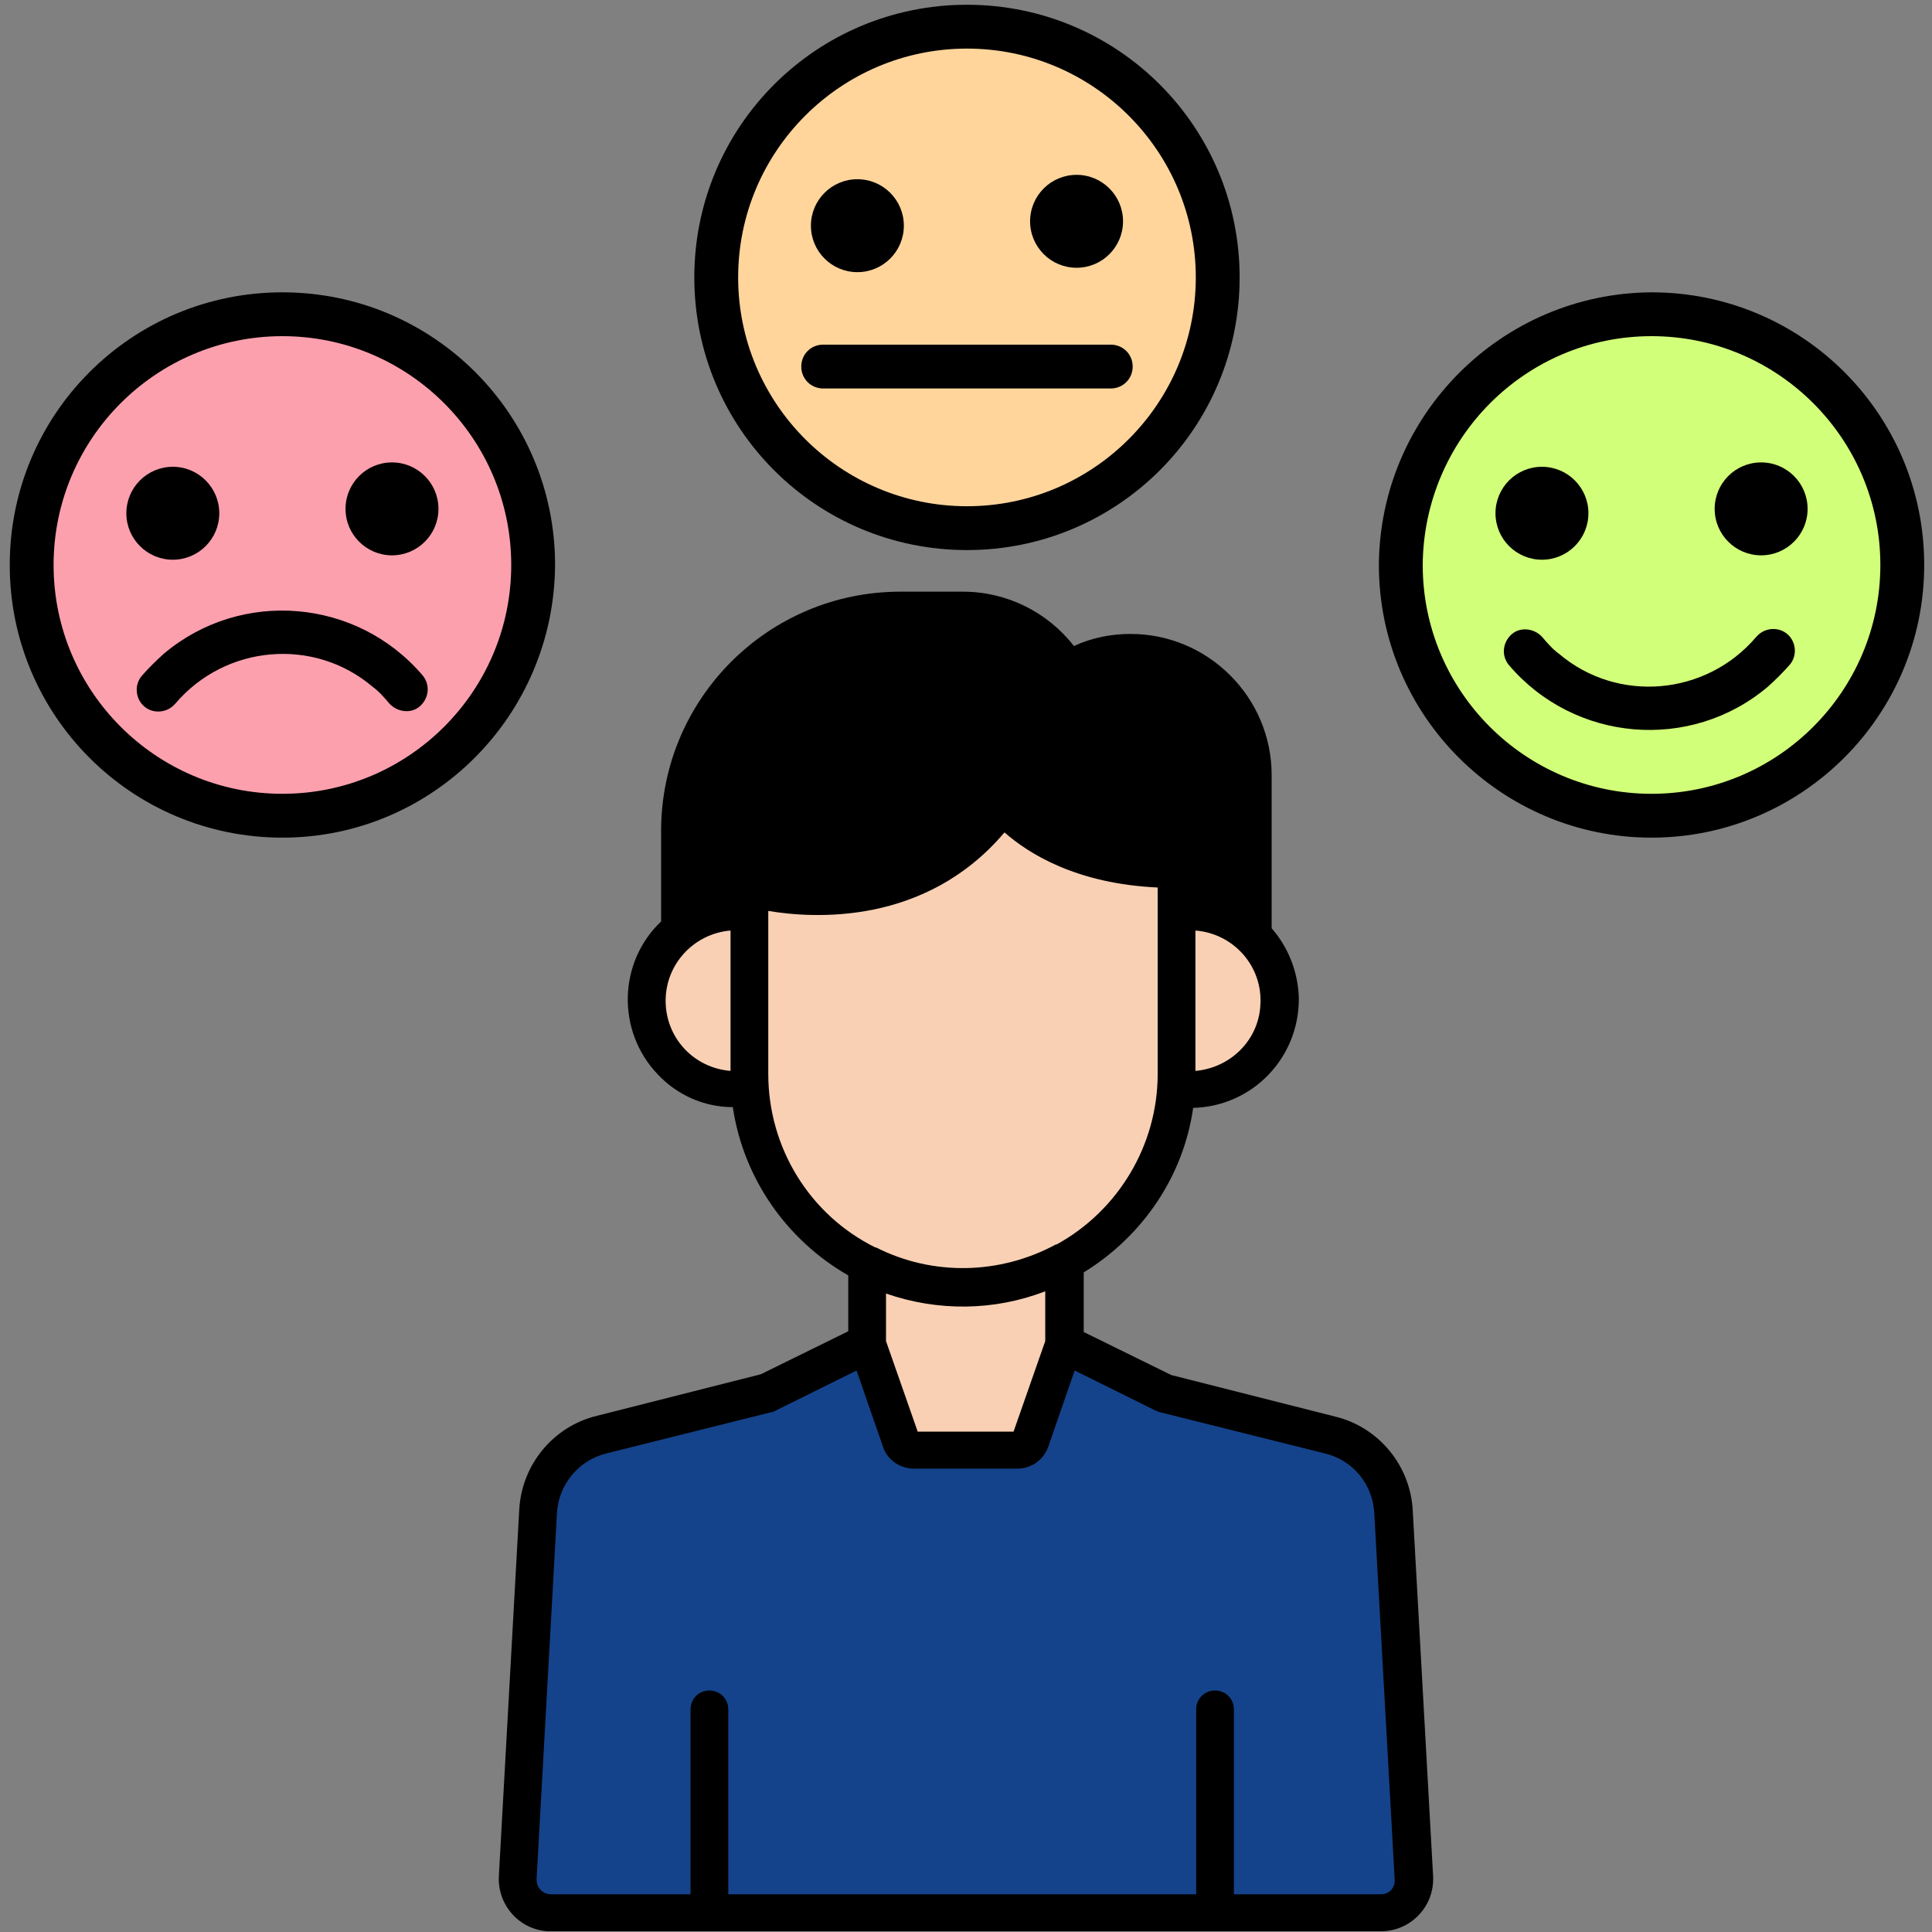<?xml version="1.0" encoding="UTF-8" standalone="no"?>
<svg
   xmlns:dc="http://purl.org/dc/elements/1.1/"
   xmlns:cc="http://creativecommons.org/ns#"
   xmlns:rdf="http://www.w3.org/1999/02/22-rdf-syntax-ns#"
   xmlns:svg="http://www.w3.org/2000/svg"
   xmlns="http://www.w3.org/2000/svg"
   xmlns:sodipodi="http://sodipodi.sourceforge.net/DTD/sodipodi-0.dtd"
   xmlns:inkscape="http://www.inkscape.org/namespaces/inkscape"
   id="Layer_1"
   enable-background="new 0 0 256 256"
   height="512px"
   viewBox="0 0 256 256"
   width="512px"
   class=""
   version="1.1"
   sodipodi:docname="e-score.svg"
   inkscape:version="0.92.4 (5da689c313, 2019-01-14)">
  <rect x="0" y="0" width="256" height="256" fill="#808080" stroke="none"/>
  <defs
     id="defs86" />
  <sodipodi:namedview
     pagecolor="#ffffff"
     bordercolor="#666666"
     borderopacity="1"
     objecttolerance="10"
     gridtolerance="10"
     guidetolerance="10"
     inkscape:pageopacity="0"
     inkscape:pageshadow="2"
     inkscape:window-width="1920"
     inkscape:window-height="1147"
     id="namedview84"
     showgrid="false"
     inkscape:zoom="1.3037281"
     inkscape:cx="-29.808677"
     inkscape:cy="415.57995"
     inkscape:window-x="-8"
     inkscape:window-y="-8"
     inkscape:window-maximized="1"
     inkscape:current-layer="g78" />
  <g
     id="g81">
    <g
       id="Layer_14">
      <g
         id="g78">
        <circle
           cx="37.42"
           cy="74.863"
           r="33.225"
           data-original="#FC657E"
           class=""
           id="circle2"
           style="fill:#fda0ae;stroke-width:1.162;fill-opacity:1" />
        <circle
           cx="51.941"
           cy="67.428"
           r="6.157"
           data-original="#EDF4FC"
           id="circle4"
           style="fill:#000000;stroke-width:1.162;fill-opacity:1" />
        <circle
           cx="22.899"
           cy="68.009"
           r="6.157"
           data-original="#EDF4FC"
           id="circle6"
           style="fill:#000000;stroke-width:1.162;fill-opacity:1" />
        <circle
           cx="128.129"
           cy="36.759"
           r="33.225"
           data-original="#70D6F9"
           class="active-path"
           style="fill:#ffd59c;stroke-width:1.162;fill-opacity:1"
           data-old_color="#70d6f9"
           id="circle8" />
        <circle
           cx="142.65"
           cy="29.324"
           r="6.157"
           data-original="#EDF4FC"
           id="circle10"
           style="fill:#000000;stroke-width:1.162;fill-opacity:1" />
        <circle
           cx="113.608"
           cy="29.905"
           r="6.157"
           data-original="#EDF4FC"
           id="circle12"
           style="fill:#000000;stroke-width:1.162;fill-opacity:1" />
        <circle
           cx="218.838"
           cy="74.863"
           r="33.225"
           data-original="#F5C84C"
           id="circle14"
           style="fill:#d2ff79;fill-opacity:1;stroke-width:1.162" />
        <circle
           cx="233.359"
           cy="67.428"
           r="6.157"
           data-original="#EDF4FC"
           id="circle16"
           style="fill:#000000;stroke-width:1.162;fill-opacity:1" />
        <circle
           cx="204.317"
           cy="68.009"
           r="6.157"
           data-original="#EDF4FC"
           id="circle18"
           style="fill:#000000;stroke-width:1.162;fill-opacity:1" />
        <path
           d="m184.7 200.4c-.3-4.9-3.7-9-8.4-10.2l-22-5.5-13.2-6.5-4.5 12.8c-.3.7-1 1.2-1.8 1.2h-13.7c-.8 0-1.5-.5-1.8-1.2l-4.5-12.8-13.2 6.5-22 5.5c-4.7 1.2-8.2 5.3-8.4 10.2l-2.7 48.5c-.1 2.4 1.7 4.5 4.2 4.7h.2 110.1c2.4 0 4.4-2 4.4-4.4 0-.1 0-.2 0-.2z"
           fill="#edf4fc"
           data-original="#EDF4FC"
           id="path32"
           style="fill:#14438b;fill-opacity:1" />
        <g
           fill="#f9d0b4"
           id="g42">
          <path
             d="m157.7 120.8c-.6 0-1.2 0-1.8.1v21.4c0 .6 0 1.3-.1 1.9 6.4 1 12.5-3.3 13.6-9.8 1-6.4-3.3-12.5-9.8-13.6-.6 0-1.3 0-1.9 0z"
             data-original="#F9D0B4"
             id="path34" />
          <path
             d="m99.3 142.3v-21.4c-6.4-1-12.5 3.3-13.6 9.8-1 6.4 3.3 12.5 9.8 13.6 1.3.2 2.6.2 3.9 0-.1-.7-.1-1.3-.1-2z"
             data-original="#F9D0B4"
             id="path36" />
          <path
             d="m131.8 108c-10.3 13-25.6 11.2-30.7 10.1-.8-.2-1.6.3-1.8 1.2v.3 22.8c0 15.6 12.7 28.3 28.3 28.3 15.6 0 28.3-12.7 28.3-28.3v-25.2c0-.1 0-.3 0-.4 0-.8-.7-1.5-1.5-1.5-11.8-.3-18-5-20.3-7.3-.6-.6-1.6-.6-2.2 0 0-.1 0 0-.1 0z"
             data-original="#F9D0B4"
             id="path38" />
          <path
             d="m127.6 170.7c-4.4 0-8.7-1-12.6-3v10.5l4.5 12.8c.3.7 1 1.2 1.8 1.2h13.7c.8 0 1.5-.5 1.8-1.2l4.5-12.8v-10.9c-4.4 2.2-9 3.4-13.7 3.4z"
             data-original="#F9D0B4"
             id="path40" />
        </g>
        <path
           d="m97.5 120.8c.6 0 1.2 0 1.8.1v-1.4c0-.8.7-1.5 1.5-1.5h.3c5.1 1.1 20.4 2.9 30.7-10.1.5-.7 1.5-.8 2.1-.3 0 0 .1.1.1.1 2.4 2.3 8.6 7 20.3 7.3.8 0 1.4.7 1.5 1.5v.4 3.8c3.7-.6 7.4.6 10 3.2v-21.3c0-8.9-7.2-16.1-16.2-16.2-2.9 0-5.8.8-8.3 2.3-2.9-4.9-8.2-7.9-13.9-7.9h-8.3c-16.1 0-29.2 13.1-29.2 29.2v13.1c2.3-1.4 4.9-2.3 7.6-2.3z"
           fill="#5b5d60"
           data-original="#5B5D60"
           class=""
           id="path44"
           style="fill:#000000;fill-opacity:1" />
        <path
           d="m189.9 248.7-2.7-48.5c-.3-6-4.5-11.1-10.3-12.5l-21.7-5.5-11.6-5.7v-7.9c7.8-4.8 13.2-12.7 14.5-21.8 7.9-.2 14.1-6.7 14-14.6-.1-3.4-1.4-6.7-3.6-9.2v-20.3c0-10.3-8.4-18.7-18.7-18.7-2.6 0-5.1.5-7.5 1.6-3.5-4.5-8.9-7.2-14.7-7.2h-8.3c-17.5 0-31.7 14.2-31.7 31.7v12c-5.7 5.4-5.9 14.5-.5 20.2 2.6 2.8 6.2 4.4 10 4.4 1.4 9.4 7.1 17.6 15.3 22.3v7.4l-11.6 5.7-21.7 5.5c-5.8 1.4-10 6.5-10.3 12.5l-2.7 48.5c-.2 3.8 2.7 7.1 6.5 7.3h.4 110c3.8 0 6.9-3.1 6.9-6.9 0 0 0-.2 0-.3zm-31.5-106.8v-18.6c5.1.4 9 4.8 8.6 10-.3 4.6-4 8.2-8.6 8.6zm-65.8-22.8v-8.8c0-14.7 12-26.7 26.7-26.7h8.3c4.8 0 9.3 2.6 11.7 6.7.7 1.2 2.2 1.6 3.4.9 6.4-3.9 14.8-1.8 18.7 4.6 1.3 2.1 2 4.6 1.9 7.1v16.6c-1.6-.7-3.3-1.1-5-1.2v-1.6c0-2.1-1.7-3.9-3.9-3.9-11.1-.3-16.7-4.7-18.7-6.6-1.6-1.6-4.1-1.5-5.7.1-.1.1-.2.2-.3.3-9.3 11.7-22.9 10.3-28.2 9.2-2-.4-4 .7-4.6 2.6-1.4-.1-2.9.2-4.3.7zm-4.4 13.5c0-4.9 3.8-8.9 8.6-9.3v18.6c-4.9-.4-8.6-4.4-8.6-9.3zm13.6 9.7v-21.6c5.9 1 20.8 2 31.3-10.4 3.2 2.8 9.5 6.8 20.3 7.3v24.7c0 9.4-5.2 18.1-13.4 22.6h-.1c-7.4 4-16.3 4.2-23.8.4h-.1c-8.7-4.3-14.2-13.2-14.2-23zm36.7 28.8v6.6l-4.2 12h-12.7l-4.2-12v-6.3c6.9 2.4 14.4 2.3 21.1-.3zm-67.4 77.9 2.7-48.5c.2-3.8 2.9-7 6.5-7.9l22-5.5c.2 0 .3-.1.5-.2l10.7-5.3 3.5 10.1c.6 1.8 2.3 2.9 4.1 2.9h13.7c1.9 0 3.5-1.2 4.1-2.9l3.5-10.1 10.7 5.3c.2.1.3.1.5.2l22 5.5c3.7.9 6.3 4.1 6.5 7.9l2.7 48.5c.1 1.1-.7 2-1.8 2h-.1-19.4v-24.5c0-1.4-1.1-2.5-2.5-2.5s-2.5 1.1-2.5 2.5v24.5h-62v-24.5c0-1.4-1.1-2.5-2.5-2.5s-2.5 1.1-2.5 2.5v24.5h-18.5c-1.1 0-1.9-.9-1.9-1.9z"
           data-original="#000000"
           class=""
           id="path46" />
        <path
           d="m 128.129,0.63 c -19.981,0 -36.129,16.148 -36.129,36.129 0,19.981 16.148,36.129 36.129,36.129 19.981,0 36.129,-16.148 36.129,-36.129 0,-19.981 -16.148,-36.129 -36.129,-36.129 z m 0,66.449 c -16.729,0 -30.32,-13.592 -30.32,-30.32 0,-16.729 13.592,-30.32 30.32,-30.32 16.729,0 30.32,13.592 30.32,30.32 0,16.729 -13.592,30.32 -30.32,30.32 z"
           data-original="#000000"
           class=""
           id="path54"
           inkscape:connector-curvature="0"
           style="stroke-width:1.162" />
        <path
           d="m 73.549,74.863 c 0,-19.981 -16.148,-36.129 -36.129,-36.129 -19.981,0 -36.129,16.148 -36.129,36.129 0,19.981 16.148,36.129 36.129,36.129 19.865,0 36.013,-16.148 36.129,-36.129 z m -66.449,0 c 0,-16.729 13.592,-30.32 30.32,-30.32 16.729,0 30.32,13.592 30.32,30.32 0,16.729 -13.592,30.32 -30.32,30.32 -16.728,0 -30.32,-13.592 -30.32,-30.32 z"
           data-original="#000000"
           class=""
           id="path56"
           inkscape:connector-curvature="0"
           style="stroke-width:1.162" />
        <path
           d="m 182.709,74.863 c 0,19.981 16.264,36.129 36.129,36.129 19.865,0 36.129,-16.148 36.129,-36.129 0,-19.981 -16.148,-36.129 -36.129,-36.129 -19.865,0.116 -36.013,16.264 -36.129,36.129 z m 36.129,-30.32 c 16.729,0 30.32,13.592 30.32,30.32 0,16.729 -13.592,30.32 -30.32,30.32 -16.729,0 -30.32,-13.592 -30.32,-30.32 0.116,-16.729 13.592,-30.32 30.32,-30.32 z"
           data-original="#000000"
           class=""
           id="path58"
           inkscape:connector-curvature="0"
           style="stroke-width:1.162" />
        <path
           d="m 147.181,45.667 h -38.104 c -1.626,0 -2.904,1.278 -2.904,2.904 0,1.626 1.278,2.904 2.904,2.904 h 38.104 c 1.626,0 2.904,-1.278 2.904,-2.904 0,-1.626 -1.278,-2.904 -2.904,-2.904 z"
           data-original="#000000"
           class=""
           id="path64"
           inkscape:connector-curvature="0"
           style="stroke-width:1.162" />
        <path
           d="m 51.593,93.218 c 1.046,1.162 2.904,1.394 4.066,0.349 1.162,-1.046 1.394,-2.788 0.348,-4.066 -8.713,-10.223 -24.047,-11.501 -34.27,-2.904 -1.046,0.929 -1.975,1.859 -2.904,2.904 -1.046,1.162 -0.929,3.02 0.232,4.066 1.162,1.046 3.02,0.929 4.066,-0.232 0,0 0,0 0.116,-0.116 6.622,-7.783 18.355,-8.829 26.138,-2.207 0.813,0.581 1.51,1.394 2.207,2.207 z"
           data-original="#000000"
           class=""
           id="path70"
           inkscape:connector-curvature="0"
           style="stroke-width:1.162" />
        <path
           d="m 204.351,84.41 c -1.046,-1.162 -2.904,-1.394 -4.066,-0.349 -1.162,1.046 -1.394,2.788 -0.349,4.066 8.713,10.223 24.047,11.501 34.27,2.904 1.046,-0.929 1.975,-1.859 2.904,-2.904 1.046,-1.162 0.929,-3.02 -0.232,-4.066 -1.162,-1.046 -3.02,-0.929 -4.066,0.232 0,0 0,0 -0.116,0.116 -6.622,7.783 -18.355,8.829 -26.138,2.207 -0.813,-0.581 -1.51,-1.394 -2.207,-2.207 z"
           data-original="#000000"
           class=""
           id="path70-6"
           inkscape:connector-curvature="0"
           style="stroke-width:1.162" />
      </g>
    </g>
  </g>
</svg>
